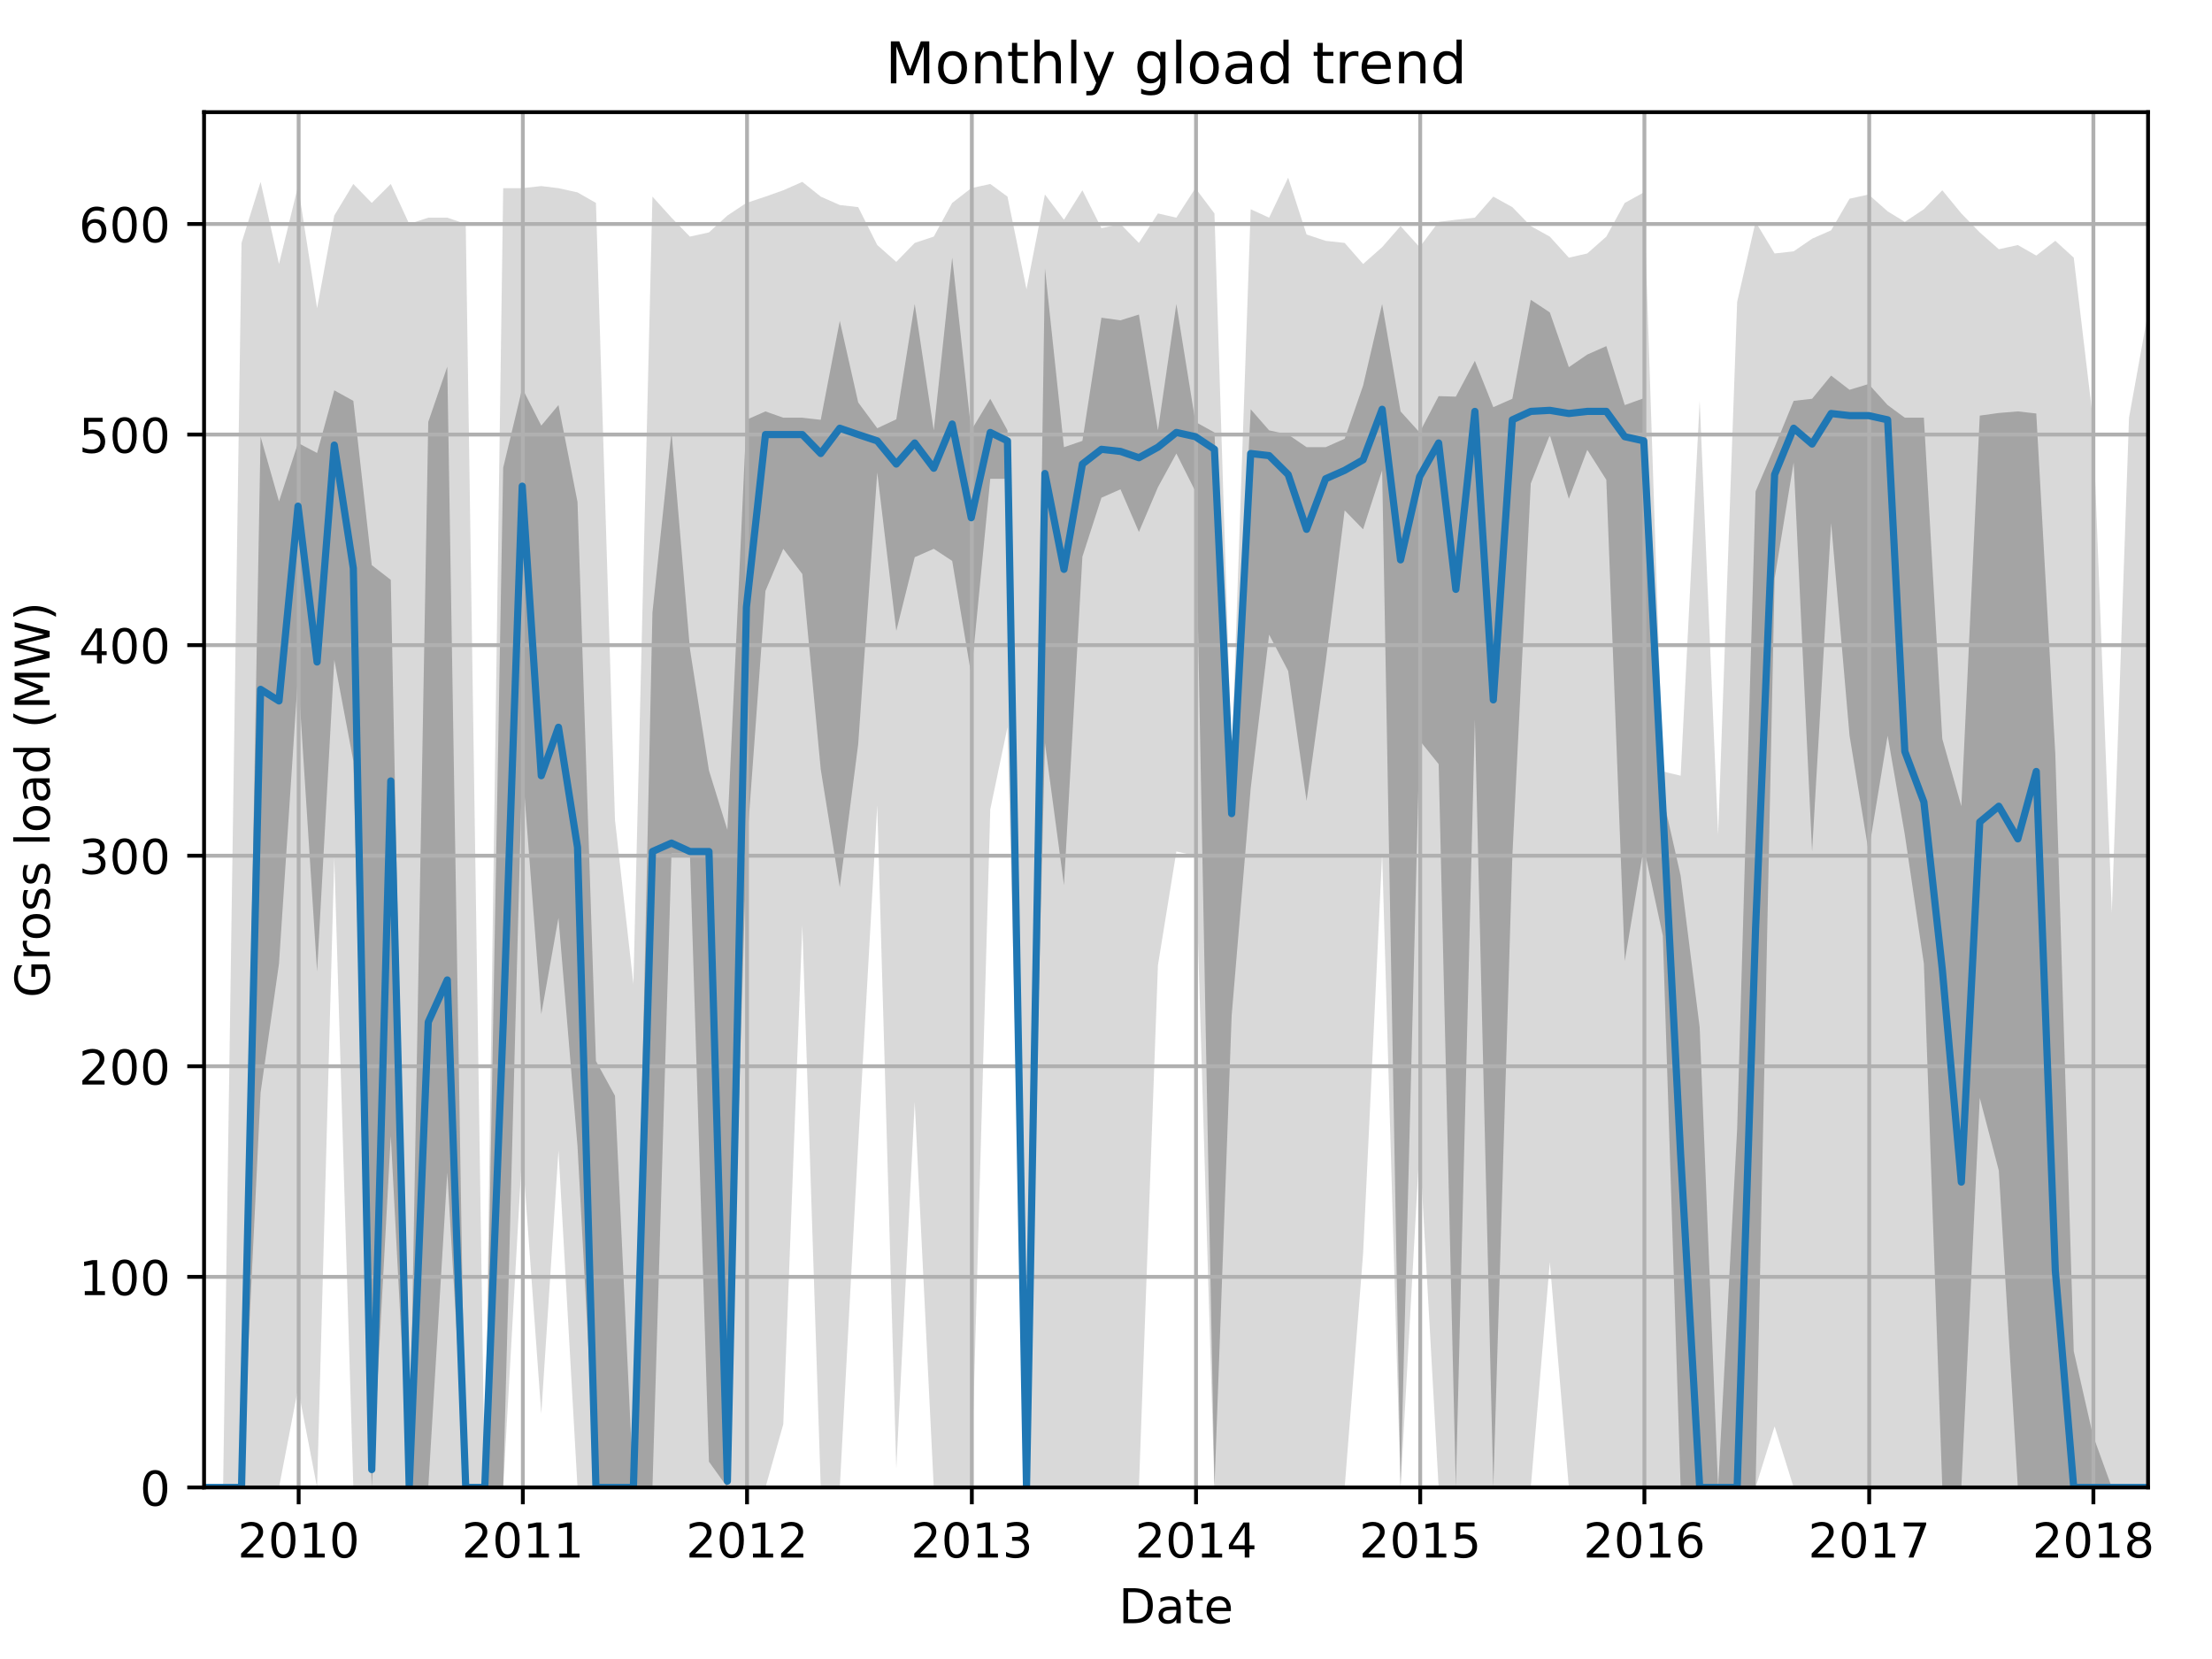 <?xml version="1.0" encoding="utf-8" standalone="no"?>
<!DOCTYPE svg PUBLIC "-//W3C//DTD SVG 1.1//EN"
  "http://www.w3.org/Graphics/SVG/1.1/DTD/svg11.dtd">
<!-- Created with matplotlib (http://matplotlib.org/) -->
<svg height="345.6pt" version="1.1" viewBox="0 0 460.8 345.6" width="460.8pt" xmlns="http://www.w3.org/2000/svg" xmlns:xlink="http://www.w3.org/1999/xlink">
 <defs>
  <style type="text/css">
*{stroke-linecap:butt;stroke-linejoin:round;}
  </style>
 </defs>
 <g id="figure_1">
  <g id="patch_1">
   <path d="M 0 345.6 
L 460.8 345.6 
L 460.8 0 
L 0 0 
z
" style="fill:none;"/>
  </g>
  <g id="axes_1">
   <g id="patch_2">
    <path d="M 42.511 309.863 
L 447.48 309.863 
L 447.48 23.365 
L 42.511 23.365 
z
" style="fill:none;"/>
   </g>
   <g id="PolyCollection_1">
    <path clip-path="url(#p69c1232a31)" d="M 42.511 309.863 
L 42.511 309.863 
L 46.478 309.863 
L 50.316 309.863 
L 54.283 309.863 
L 58.121 309.863 
L 62.088 289.246 
L 66.054 309.863 
L 69.637 178.7 
L 73.604 309.863 
L 77.442 309.863 
L 81.409 309.863 
L 85.247 309.863 
L 89.214 309.863 
L 93.18 309.863 
L 97.019 309.863 
L 100.985 309.863 
L 104.824 309.863 
L 108.79 239.676 
L 112.757 294.51 
L 116.34 239.676 
L 120.306 309.863 
L 124.145 309.863 
L 128.111 309.863 
L 131.95 309.863 
L 135.916 309.863 
L 139.883 309.863 
L 143.721 309.863 
L 147.688 309.863 
L 151.527 309.863 
L 155.493 309.863 
L 159.46 309.863 
L 163.17 296.703 
L 167.137 192.737 
L 170.975 309.863 
L 174.942 309.863 
L 178.78 238.36 
L 182.747 167.733 
L 186.713 305.915 
L 190.552 229.586 
L 194.518 309.863 
L 198.357 309.863 
L 202.324 309.863 
L 206.29 168.61 
L 209.873 151.502 
L 213.839 309.863 
L 217.678 309.863 
L 221.644 309.863 
L 225.483 309.863 
L 229.449 309.863 
L 233.416 309.863 
L 237.255 309.863 
L 241.221 201.072 
L 245.06 177.384 
L 249.026 178.261 
L 252.993 309.863 
L 256.575 309.863 
L 260.542 309.863 
L 264.38 309.863 
L 268.347 309.863 
L 272.185 309.863 
L 276.152 309.863 
L 280.119 309.863 
L 283.957 261.171 
L 287.924 177.822 
L 291.762 309.863 
L 295.729 238.798 
L 299.695 309.863 
L 303.278 309.863 
L 307.244 309.863 
L 311.083 309.863 
L 315.049 309.863 
L 318.888 309.863 
L 322.855 262.925 
L 326.821 309.863 
L 330.66 309.863 
L 334.626 309.863 
L 338.465 309.863 
L 342.431 309.863 
L 346.398 309.863 
L 350.108 309.863 
L 354.075 309.863 
L 357.913 309.863 
L 361.88 309.863 
L 365.719 309.863 
L 369.685 297.142 
L 373.652 309.863 
L 377.49 309.863 
L 381.457 309.863 
L 385.295 309.863 
L 389.262 309.863 
L 393.228 309.863 
L 396.811 309.863 
L 400.777 309.863 
L 404.616 309.863 
L 408.583 309.863 
L 412.421 309.863 
L 416.388 309.863 
L 420.354 309.863 
L 424.193 309.863 
L 428.159 309.863 
L 431.998 309.863 
L 435.964 309.863 
L 439.931 309.863 
L 443.513 309.863 
L 447.48 309.863 
L 447.48 65.083 
L 447.48 65.083 
L 443.513 87.017 
L 439.931 190.105 
L 435.964 87.017 
L 431.998 53.677 
L 428.159 50.168 
L 424.193 53.239 
L 420.354 51.045 
L 416.388 51.923 
L 412.421 48.413 
L 408.583 44.465 
L 404.616 39.64 
L 400.777 43.588 
L 396.811 46.22 
L 393.228 44.027 
L 389.262 40.517 
L 385.295 41.395 
L 381.457 47.975 
L 377.49 49.729 
L 373.652 52.361 
L 369.685 52.8 
L 365.719 46.22 
L 361.88 62.89 
L 357.913 173.874 
L 354.075 83.507 
L 350.108 161.591 
L 346.398 160.714 
L 342.431 40.079 
L 338.465 42.272 
L 334.626 49.291 
L 330.66 52.8 
L 326.821 53.677 
L 322.855 49.291 
L 318.888 47.097 
L 315.049 43.149 
L 311.083 40.956 
L 307.244 45.343 
L 303.278 45.781 
L 299.695 46.22 
L 295.729 51.484 
L 291.762 47.097 
L 287.924 51.484 
L 283.957 54.993 
L 280.119 50.607 
L 276.152 50.168 
L 272.185 48.852 
L 268.347 37.008 
L 264.38 45.343 
L 260.542 43.588 
L 256.575 158.082 
L 252.993 44.465 
L 249.026 39.201 
L 245.06 45.343 
L 241.221 44.465 
L 237.255 50.607 
L 233.416 46.659 
L 229.449 47.536 
L 225.483 39.64 
L 221.644 45.781 
L 217.678 40.517 
L 213.839 60.258 
L 209.873 40.956 
L 206.29 38.324 
L 202.324 39.201 
L 198.357 42.272 
L 194.518 49.291 
L 190.552 50.607 
L 186.713 54.555 
L 182.747 51.045 
L 178.78 43.149 
L 174.942 42.711 
L 170.975 40.956 
L 167.137 37.885 
L 163.17 39.64 
L 159.46 40.956 
L 155.493 42.272 
L 151.527 44.904 
L 147.688 48.413 
L 143.721 49.291 
L 139.883 45.343 
L 135.916 40.956 
L 131.95 205.02 
L 128.111 170.804 
L 124.145 42.272 
L 120.306 40.079 
L 116.34 39.201 
L 112.757 38.763 
L 108.79 39.201 
L 104.824 39.201 
L 100.985 309.863 
L 97.019 46.659 
L 93.18 45.343 
L 89.214 45.343 
L 85.247 46.659 
L 81.409 38.324 
L 77.442 42.272 
L 73.604 38.324 
L 69.637 44.904 
L 66.054 64.206 
L 62.088 38.763 
L 58.121 54.993 
L 54.283 37.885 
L 50.316 50.607 
L 46.478 309.863 
L 42.511 309.863 
z
" style="fill:#808080;fill-opacity:0.3;"/>
   </g>
   <g id="PolyCollection_2">
    <path clip-path="url(#p69c1232a31)" d="M 42.511 309.863 
L 42.511 309.863 
L 46.478 309.863 
L 50.316 309.863 
L 54.283 227.612 
L 58.121 200.743 
L 62.088 140.645 
L 66.054 202.388 
L 69.637 137.464 
L 73.604 158.521 
L 77.442 309.863 
L 81.409 236.605 
L 85.247 309.863 
L 89.214 309.863 
L 93.18 244.282 
L 97.019 309.863 
L 100.985 309.863 
L 104.824 309.863 
L 108.79 159.398 
L 112.757 211.271 
L 116.34 191.202 
L 120.306 238.798 
L 124.145 309.863 
L 128.111 309.863 
L 131.95 309.863 
L 135.916 309.863 
L 139.883 177.822 
L 143.721 177.822 
L 147.688 304.49 
L 151.527 309.863 
L 155.493 177.384 
L 159.46 123.098 
L 163.17 114.324 
L 167.137 119.588 
L 170.975 160.275 
L 174.942 184.841 
L 178.78 155.011 
L 182.747 98.422 
L 186.713 131.433 
L 190.552 116.079 
L 194.518 114.324 
L 198.357 116.847 
L 202.324 140.535 
L 206.29 99.738 
L 209.873 99.738 
L 213.839 309.863 
L 217.678 154.792 
L 221.644 184.403 
L 225.483 115.969 
L 229.449 103.686 
L 233.416 101.932 
L 237.255 110.815 
L 241.221 101.493 
L 245.06 94.474 
L 249.026 102.37 
L 252.993 309.863 
L 256.575 211.6 
L 260.542 164.223 
L 264.38 132.2 
L 268.347 139.767 
L 272.185 166.856 
L 276.152 138.013 
L 280.119 106.318 
L 283.957 110.267 
L 287.924 97.984 
L 291.762 309.863 
L 295.729 154.244 
L 299.695 159.179 
L 303.278 309.863 
L 307.244 149.857 
L 311.083 309.863 
L 315.049 178.371 
L 318.888 100.725 
L 322.855 90.636 
L 326.821 103.906 
L 330.66 93.707 
L 334.626 99.958 
L 338.465 200.195 
L 342.431 176.506 
L 346.398 194.931 
L 350.108 309.863 
L 354.075 309.863 
L 357.913 309.863 
L 361.88 309.863 
L 365.719 309.863 
L 369.685 120.466 
L 373.652 96.339 
L 377.49 177.384 
L 381.457 108.95 
L 385.295 153.257 
L 389.262 177.384 
L 393.228 153.257 
L 396.811 173.874 
L 400.777 200.743 
L 404.616 309.863 
L 408.583 309.863 
L 412.421 228.709 
L 416.388 243.843 
L 420.354 309.863 
L 424.193 309.863 
L 428.159 309.863 
L 431.998 309.863 
L 435.964 309.863 
L 439.931 309.863 
L 443.513 309.863 
L 447.48 309.863 
L 447.48 309.863 
L 447.48 309.863 
L 443.513 309.863 
L 439.931 309.863 
L 435.964 298.897 
L 431.998 281.459 
L 428.159 157.095 
L 424.193 86.139 
L 420.354 85.701 
L 416.388 86.03 
L 412.421 86.578 
L 408.583 167.952 
L 404.616 153.915 
L 400.777 87.017 
L 396.811 87.017 
L 393.228 84.385 
L 389.262 79.998 
L 385.295 81.204 
L 381.457 78.243 
L 377.49 83.069 
L 373.652 83.507 
L 369.685 93.158 
L 365.719 102.37 
L 361.88 235.179 
L 357.913 309.863 
L 354.075 214.013 
L 350.108 182.428 
L 346.398 165.978 
L 342.431 82.959 
L 338.465 84.385 
L 334.626 72.102 
L 330.66 73.857 
L 326.821 76.489 
L 322.855 65.083 
L 318.888 62.451 
L 315.049 83.069 
L 311.083 84.823 
L 307.244 75.173 
L 303.278 82.63 
L 299.695 82.52 
L 295.729 90.087 
L 291.762 85.701 
L 287.924 63.328 
L 283.957 80.327 
L 280.119 91.403 
L 276.152 93.158 
L 272.185 93.158 
L 268.347 90.526 
L 264.38 89.649 
L 260.542 85.262 
L 256.575 165.869 
L 252.993 90.087 
L 249.026 87.894 
L 245.06 63.328 
L 241.221 89.649 
L 237.255 65.522 
L 233.416 66.728 
L 229.449 66.18 
L 225.483 91.842 
L 221.644 93.158 
L 217.678 55.871 
L 213.839 309.863 
L 209.873 89.649 
L 206.29 83.069 
L 202.324 89.649 
L 198.357 53.677 
L 194.518 89.649 
L 190.552 63.328 
L 186.713 87.346 
L 182.747 89.21 
L 178.78 83.836 
L 174.942 66.838 
L 170.975 87.455 
L 167.137 87.017 
L 163.17 87.017 
L 159.46 85.701 
L 155.493 87.455 
L 151.527 172.887 
L 147.688 160.495 
L 143.721 135.161 
L 139.883 89.978 
L 135.916 127.594 
L 131.95 309.863 
L 128.111 228.27 
L 124.145 221.032 
L 120.306 104.564 
L 116.34 84.385 
L 112.757 88.662 
L 108.79 80.875 
L 104.824 97.435 
L 100.985 309.863 
L 97.019 309.863 
L 93.18 76.379 
L 89.214 87.894 
L 85.247 309.863 
L 81.409 120.795 
L 77.442 117.724 
L 73.604 83.507 
L 69.637 81.314 
L 66.054 94.365 
L 62.088 92.281 
L 58.121 104.454 
L 54.283 90.965 
L 50.316 309.863 
L 46.478 309.863 
L 42.511 309.863 
z
" style="fill:#808080;fill-opacity:0.6;"/>
   </g>
   <g id="matplotlib.axis_1">
    <g id="xtick_1">
     <g id="line2d_1">
      <path clip-path="url(#p69c1232a31)" d="M 62.216 309.863 
L 62.216 23.365 
" style="fill:none;stroke:#b0b0b0;stroke-linecap:square;stroke-width:0.8;"/>
     </g>
     <g id="line2d_2">
      <defs>
       <path d="M 0 0 
L 0 3.5 
" id="mb0d677b2b9" style="stroke:#000000;stroke-width:0.8;"/>
      </defs>
      <g>
       <use style="stroke:#000000;stroke-width:0.8;" x="62.216" xlink:href="#mb0d677b2b9" y="309.863"/>
      </g>
     </g>
     <g id="text_1">
      <!-- 2010 -->
      <defs>
       <path d="M 19.188 8.297 
L 53.609 8.297 
L 53.609 0 
L 7.328 0 
L 7.328 8.297 
Q 12.938 14.109 22.625 23.891 
Q 32.328 33.688 34.812 36.531 
Q 39.547 41.844 41.422 45.531 
Q 43.312 49.219 43.312 52.781 
Q 43.312 58.594 39.234 62.25 
Q 35.156 65.922 28.609 65.922 
Q 23.969 65.922 18.812 64.312 
Q 13.672 62.703 7.812 59.422 
L 7.812 69.391 
Q 13.766 71.781 18.938 73 
Q 24.125 74.219 28.422 74.219 
Q 39.75 74.219 46.484 68.547 
Q 53.219 62.891 53.219 53.422 
Q 53.219 48.922 51.531 44.891 
Q 49.859 40.875 45.406 35.406 
Q 44.188 33.984 37.641 27.219 
Q 31.109 20.453 19.188 8.297 
z
" id="DejaVuSans-32"/>
       <path d="M 31.781 66.406 
Q 24.172 66.406 20.328 58.906 
Q 16.5 51.422 16.5 36.375 
Q 16.5 21.391 20.328 13.891 
Q 24.172 6.391 31.781 6.391 
Q 39.453 6.391 43.281 13.891 
Q 47.125 21.391 47.125 36.375 
Q 47.125 51.422 43.281 58.906 
Q 39.453 66.406 31.781 66.406 
z
M 31.781 74.219 
Q 44.047 74.219 50.516 64.516 
Q 56.984 54.828 56.984 36.375 
Q 56.984 17.969 50.516 8.266 
Q 44.047 -1.422 31.781 -1.422 
Q 19.531 -1.422 13.062 8.266 
Q 6.594 17.969 6.594 36.375 
Q 6.594 54.828 13.062 64.516 
Q 19.531 74.219 31.781 74.219 
z
" id="DejaVuSans-30"/>
       <path d="M 12.406 8.297 
L 28.516 8.297 
L 28.516 63.922 
L 10.984 60.406 
L 10.984 69.391 
L 28.422 72.906 
L 38.281 72.906 
L 38.281 8.297 
L 54.391 8.297 
L 54.391 0 
L 12.406 0 
z
" id="DejaVuSans-31"/>
      </defs>
      <g transform="translate(49.491 324.462)scale(0.1 -0.1)">
       <use xlink:href="#DejaVuSans-32"/>
       <use x="63.623" xlink:href="#DejaVuSans-30"/>
       <use x="127.246" xlink:href="#DejaVuSans-31"/>
       <use x="190.869" xlink:href="#DejaVuSans-30"/>
      </g>
     </g>
    </g>
    <g id="xtick_2">
     <g id="line2d_3">
      <path clip-path="url(#p69c1232a31)" d="M 108.918 309.863 
L 108.918 23.365 
" style="fill:none;stroke:#b0b0b0;stroke-linecap:square;stroke-width:0.8;"/>
     </g>
     <g id="line2d_4">
      <g>
       <use style="stroke:#000000;stroke-width:0.8;" x="108.918" xlink:href="#mb0d677b2b9" y="309.863"/>
      </g>
     </g>
     <g id="text_2">
      <!-- 2011 -->
      <g transform="translate(96.193 324.462)scale(0.1 -0.1)">
       <use xlink:href="#DejaVuSans-32"/>
       <use x="63.623" xlink:href="#DejaVuSans-30"/>
       <use x="127.246" xlink:href="#DejaVuSans-31"/>
       <use x="190.869" xlink:href="#DejaVuSans-31"/>
      </g>
     </g>
    </g>
    <g id="xtick_3">
     <g id="line2d_5">
      <path clip-path="url(#p69c1232a31)" d="M 155.621 309.863 
L 155.621 23.365 
" style="fill:none;stroke:#b0b0b0;stroke-linecap:square;stroke-width:0.8;"/>
     </g>
     <g id="line2d_6">
      <g>
       <use style="stroke:#000000;stroke-width:0.8;" x="155.621" xlink:href="#mb0d677b2b9" y="309.863"/>
      </g>
     </g>
     <g id="text_3">
      <!-- 2012 -->
      <g transform="translate(142.896 324.462)scale(0.1 -0.1)">
       <use xlink:href="#DejaVuSans-32"/>
       <use x="63.623" xlink:href="#DejaVuSans-30"/>
       <use x="127.246" xlink:href="#DejaVuSans-31"/>
       <use x="190.869" xlink:href="#DejaVuSans-32"/>
      </g>
     </g>
    </g>
    <g id="xtick_4">
     <g id="line2d_7">
      <path clip-path="url(#p69c1232a31)" d="M 202.452 309.863 
L 202.452 23.365 
" style="fill:none;stroke:#b0b0b0;stroke-linecap:square;stroke-width:0.8;"/>
     </g>
     <g id="line2d_8">
      <g>
       <use style="stroke:#000000;stroke-width:0.8;" x="202.452" xlink:href="#mb0d677b2b9" y="309.863"/>
      </g>
     </g>
     <g id="text_4">
      <!-- 2013 -->
      <defs>
       <path d="M 40.578 39.312 
Q 47.656 37.797 51.625 33 
Q 55.609 28.219 55.609 21.188 
Q 55.609 10.406 48.188 4.484 
Q 40.766 -1.422 27.094 -1.422 
Q 22.516 -1.422 17.656 -0.516 
Q 12.797 0.391 7.625 2.203 
L 7.625 11.719 
Q 11.719 9.328 16.594 8.109 
Q 21.484 6.891 26.812 6.891 
Q 36.078 6.891 40.938 10.547 
Q 45.797 14.203 45.797 21.188 
Q 45.797 27.641 41.281 31.266 
Q 36.766 34.906 28.719 34.906 
L 20.219 34.906 
L 20.219 43.016 
L 29.109 43.016 
Q 36.375 43.016 40.234 45.922 
Q 44.094 48.828 44.094 54.297 
Q 44.094 59.906 40.109 62.906 
Q 36.141 65.922 28.719 65.922 
Q 24.656 65.922 20.016 65.031 
Q 15.375 64.156 9.812 62.312 
L 9.812 71.094 
Q 15.438 72.656 20.344 73.438 
Q 25.25 74.219 29.594 74.219 
Q 40.828 74.219 47.359 69.109 
Q 53.906 64.016 53.906 55.328 
Q 53.906 49.266 50.438 45.094 
Q 46.969 40.922 40.578 39.312 
z
" id="DejaVuSans-33"/>
      </defs>
      <g transform="translate(189.727 324.462)scale(0.1 -0.1)">
       <use xlink:href="#DejaVuSans-32"/>
       <use x="63.623" xlink:href="#DejaVuSans-30"/>
       <use x="127.246" xlink:href="#DejaVuSans-31"/>
       <use x="190.869" xlink:href="#DejaVuSans-33"/>
      </g>
     </g>
    </g>
    <g id="xtick_5">
     <g id="line2d_9">
      <path clip-path="url(#p69c1232a31)" d="M 249.154 309.863 
L 249.154 23.365 
" style="fill:none;stroke:#b0b0b0;stroke-linecap:square;stroke-width:0.8;"/>
     </g>
     <g id="line2d_10">
      <g>
       <use style="stroke:#000000;stroke-width:0.8;" x="249.154" xlink:href="#mb0d677b2b9" y="309.863"/>
      </g>
     </g>
     <g id="text_5">
      <!-- 2014 -->
      <defs>
       <path d="M 37.797 64.312 
L 12.891 25.391 
L 37.797 25.391 
z
M 35.203 72.906 
L 47.609 72.906 
L 47.609 25.391 
L 58.016 25.391 
L 58.016 17.188 
L 47.609 17.188 
L 47.609 0 
L 37.797 0 
L 37.797 17.188 
L 4.891 17.188 
L 4.891 26.703 
z
" id="DejaVuSans-34"/>
      </defs>
      <g transform="translate(236.429 324.462)scale(0.1 -0.1)">
       <use xlink:href="#DejaVuSans-32"/>
       <use x="63.623" xlink:href="#DejaVuSans-30"/>
       <use x="127.246" xlink:href="#DejaVuSans-31"/>
       <use x="190.869" xlink:href="#DejaVuSans-34"/>
      </g>
     </g>
    </g>
    <g id="xtick_6">
     <g id="line2d_11">
      <path clip-path="url(#p69c1232a31)" d="M 295.857 309.863 
L 295.857 23.365 
" style="fill:none;stroke:#b0b0b0;stroke-linecap:square;stroke-width:0.8;"/>
     </g>
     <g id="line2d_12">
      <g>
       <use style="stroke:#000000;stroke-width:0.8;" x="295.857" xlink:href="#mb0d677b2b9" y="309.863"/>
      </g>
     </g>
     <g id="text_6">
      <!-- 2015 -->
      <defs>
       <path d="M 10.797 72.906 
L 49.516 72.906 
L 49.516 64.594 
L 19.828 64.594 
L 19.828 46.734 
Q 21.969 47.469 24.109 47.828 
Q 26.266 48.188 28.422 48.188 
Q 40.625 48.188 47.75 41.5 
Q 54.891 34.812 54.891 23.391 
Q 54.891 11.625 47.562 5.094 
Q 40.234 -1.422 26.906 -1.422 
Q 22.312 -1.422 17.547 -0.641 
Q 12.797 0.141 7.719 1.703 
L 7.719 11.625 
Q 12.109 9.234 16.797 8.062 
Q 21.484 6.891 26.703 6.891 
Q 35.156 6.891 40.078 11.328 
Q 45.016 15.766 45.016 23.391 
Q 45.016 31 40.078 35.438 
Q 35.156 39.891 26.703 39.891 
Q 22.75 39.891 18.812 39.016 
Q 14.891 38.141 10.797 36.281 
z
" id="DejaVuSans-35"/>
      </defs>
      <g transform="translate(283.132 324.462)scale(0.1 -0.1)">
       <use xlink:href="#DejaVuSans-32"/>
       <use x="63.623" xlink:href="#DejaVuSans-30"/>
       <use x="127.246" xlink:href="#DejaVuSans-31"/>
       <use x="190.869" xlink:href="#DejaVuSans-35"/>
      </g>
     </g>
    </g>
    <g id="xtick_7">
     <g id="line2d_13">
      <path clip-path="url(#p69c1232a31)" d="M 342.559 309.863 
L 342.559 23.365 
" style="fill:none;stroke:#b0b0b0;stroke-linecap:square;stroke-width:0.8;"/>
     </g>
     <g id="line2d_14">
      <g>
       <use style="stroke:#000000;stroke-width:0.8;" x="342.559" xlink:href="#mb0d677b2b9" y="309.863"/>
      </g>
     </g>
     <g id="text_7">
      <!-- 2016 -->
      <defs>
       <path d="M 33.016 40.375 
Q 26.375 40.375 22.484 35.828 
Q 18.609 31.297 18.609 23.391 
Q 18.609 15.531 22.484 10.953 
Q 26.375 6.391 33.016 6.391 
Q 39.656 6.391 43.531 10.953 
Q 47.406 15.531 47.406 23.391 
Q 47.406 31.297 43.531 35.828 
Q 39.656 40.375 33.016 40.375 
z
M 52.594 71.297 
L 52.594 62.312 
Q 48.875 64.062 45.094 64.984 
Q 41.312 65.922 37.594 65.922 
Q 27.828 65.922 22.672 59.328 
Q 17.531 52.734 16.797 39.406 
Q 19.672 43.656 24.016 45.922 
Q 28.375 48.188 33.594 48.188 
Q 44.578 48.188 50.953 41.516 
Q 57.328 34.859 57.328 23.391 
Q 57.328 12.156 50.688 5.359 
Q 44.047 -1.422 33.016 -1.422 
Q 20.359 -1.422 13.672 8.266 
Q 6.984 17.969 6.984 36.375 
Q 6.984 53.656 15.188 63.938 
Q 23.391 74.219 37.203 74.219 
Q 40.922 74.219 44.703 73.484 
Q 48.484 72.75 52.594 71.297 
z
" id="DejaVuSans-36"/>
      </defs>
      <g transform="translate(329.834 324.462)scale(0.1 -0.1)">
       <use xlink:href="#DejaVuSans-32"/>
       <use x="63.623" xlink:href="#DejaVuSans-30"/>
       <use x="127.246" xlink:href="#DejaVuSans-31"/>
       <use x="190.869" xlink:href="#DejaVuSans-36"/>
      </g>
     </g>
    </g>
    <g id="xtick_8">
     <g id="line2d_15">
      <path clip-path="url(#p69c1232a31)" d="M 389.39 309.863 
L 389.39 23.365 
" style="fill:none;stroke:#b0b0b0;stroke-linecap:square;stroke-width:0.8;"/>
     </g>
     <g id="line2d_16">
      <g>
       <use style="stroke:#000000;stroke-width:0.8;" x="389.39" xlink:href="#mb0d677b2b9" y="309.863"/>
      </g>
     </g>
     <g id="text_8">
      <!-- 2017 -->
      <defs>
       <path d="M 8.203 72.906 
L 55.078 72.906 
L 55.078 68.703 
L 28.609 0 
L 18.312 0 
L 43.219 64.594 
L 8.203 64.594 
z
" id="DejaVuSans-37"/>
      </defs>
      <g transform="translate(376.665 324.462)scale(0.1 -0.1)">
       <use xlink:href="#DejaVuSans-32"/>
       <use x="63.623" xlink:href="#DejaVuSans-30"/>
       <use x="127.246" xlink:href="#DejaVuSans-31"/>
       <use x="190.869" xlink:href="#DejaVuSans-37"/>
      </g>
     </g>
    </g>
    <g id="xtick_9">
     <g id="line2d_17">
      <path clip-path="url(#p69c1232a31)" d="M 436.092 309.863 
L 436.092 23.365 
" style="fill:none;stroke:#b0b0b0;stroke-linecap:square;stroke-width:0.8;"/>
     </g>
     <g id="line2d_18">
      <g>
       <use style="stroke:#000000;stroke-width:0.8;" x="436.092" xlink:href="#mb0d677b2b9" y="309.863"/>
      </g>
     </g>
     <g id="text_9">
      <!-- 2018 -->
      <defs>
       <path d="M 31.781 34.625 
Q 24.75 34.625 20.719 30.859 
Q 16.703 27.094 16.703 20.516 
Q 16.703 13.922 20.719 10.156 
Q 24.75 6.391 31.781 6.391 
Q 38.812 6.391 42.859 10.172 
Q 46.922 13.969 46.922 20.516 
Q 46.922 27.094 42.891 30.859 
Q 38.875 34.625 31.781 34.625 
z
M 21.922 38.812 
Q 15.578 40.375 12.031 44.719 
Q 8.5 49.078 8.5 55.328 
Q 8.5 64.062 14.719 69.141 
Q 20.953 74.219 31.781 74.219 
Q 42.672 74.219 48.875 69.141 
Q 55.078 64.062 55.078 55.328 
Q 55.078 49.078 51.531 44.719 
Q 48 40.375 41.703 38.812 
Q 48.828 37.156 52.797 32.312 
Q 56.781 27.484 56.781 20.516 
Q 56.781 9.906 50.312 4.234 
Q 43.844 -1.422 31.781 -1.422 
Q 19.734 -1.422 13.25 4.234 
Q 6.781 9.906 6.781 20.516 
Q 6.781 27.484 10.781 32.312 
Q 14.797 37.156 21.922 38.812 
z
M 18.312 54.391 
Q 18.312 48.734 21.844 45.562 
Q 25.391 42.391 31.781 42.391 
Q 38.141 42.391 41.719 45.562 
Q 45.312 48.734 45.312 54.391 
Q 45.312 60.062 41.719 63.234 
Q 38.141 66.406 31.781 66.406 
Q 25.391 66.406 21.844 63.234 
Q 18.312 60.062 18.312 54.391 
z
" id="DejaVuSans-38"/>
      </defs>
      <g transform="translate(423.367 324.462)scale(0.1 -0.1)">
       <use xlink:href="#DejaVuSans-32"/>
       <use x="63.623" xlink:href="#DejaVuSans-30"/>
       <use x="127.246" xlink:href="#DejaVuSans-31"/>
       <use x="190.869" xlink:href="#DejaVuSans-38"/>
      </g>
     </g>
    </g>
    <g id="text_10">
     <!-- Date -->
     <defs>
      <path d="M 19.672 64.797 
L 19.672 8.109 
L 31.594 8.109 
Q 46.688 8.109 53.688 14.938 
Q 60.688 21.781 60.688 36.531 
Q 60.688 51.172 53.688 57.984 
Q 46.688 64.797 31.594 64.797 
z
M 9.812 72.906 
L 30.078 72.906 
Q 51.266 72.906 61.172 64.094 
Q 71.094 55.281 71.094 36.531 
Q 71.094 17.672 61.125 8.828 
Q 51.172 0 30.078 0 
L 9.812 0 
z
" id="DejaVuSans-44"/>
      <path d="M 34.281 27.484 
Q 23.391 27.484 19.188 25 
Q 14.984 22.516 14.984 16.5 
Q 14.984 11.719 18.141 8.906 
Q 21.297 6.109 26.703 6.109 
Q 34.188 6.109 38.703 11.406 
Q 43.219 16.703 43.219 25.484 
L 43.219 27.484 
z
M 52.203 31.203 
L 52.203 0 
L 43.219 0 
L 43.219 8.297 
Q 40.141 3.328 35.547 0.953 
Q 30.953 -1.422 24.312 -1.422 
Q 15.922 -1.422 10.953 3.297 
Q 6 8.016 6 15.922 
Q 6 25.141 12.172 29.828 
Q 18.359 34.516 30.609 34.516 
L 43.219 34.516 
L 43.219 35.406 
Q 43.219 41.609 39.141 45 
Q 35.062 48.391 27.688 48.391 
Q 23 48.391 18.547 47.266 
Q 14.109 46.141 10.016 43.891 
L 10.016 52.203 
Q 14.938 54.109 19.578 55.047 
Q 24.219 56 28.609 56 
Q 40.484 56 46.344 49.844 
Q 52.203 43.703 52.203 31.203 
z
" id="DejaVuSans-61"/>
      <path d="M 18.312 70.219 
L 18.312 54.688 
L 36.812 54.688 
L 36.812 47.703 
L 18.312 47.703 
L 18.312 18.016 
Q 18.312 11.328 20.141 9.422 
Q 21.969 7.516 27.594 7.516 
L 36.812 7.516 
L 36.812 0 
L 27.594 0 
Q 17.188 0 13.234 3.875 
Q 9.281 7.766 9.281 18.016 
L 9.281 47.703 
L 2.688 47.703 
L 2.688 54.688 
L 9.281 54.688 
L 9.281 70.219 
z
" id="DejaVuSans-74"/>
      <path d="M 56.203 29.594 
L 56.203 25.203 
L 14.891 25.203 
Q 15.484 15.922 20.484 11.062 
Q 25.484 6.203 34.422 6.203 
Q 39.594 6.203 44.453 7.469 
Q 49.312 8.734 54.109 11.281 
L 54.109 2.781 
Q 49.266 0.734 44.188 -0.344 
Q 39.109 -1.422 33.891 -1.422 
Q 20.797 -1.422 13.156 6.188 
Q 5.516 13.812 5.516 26.812 
Q 5.516 40.234 12.766 48.109 
Q 20.016 56 32.328 56 
Q 43.359 56 49.781 48.891 
Q 56.203 41.797 56.203 29.594 
z
M 47.219 32.234 
Q 47.125 39.594 43.094 43.984 
Q 39.062 48.391 32.422 48.391 
Q 24.906 48.391 20.391 44.141 
Q 15.875 39.891 15.188 32.172 
z
" id="DejaVuSans-65"/>
     </defs>
     <g transform="translate(233.045 338.14)scale(0.1 -0.1)">
      <use xlink:href="#DejaVuSans-44"/>
      <use x="77.002" xlink:href="#DejaVuSans-61"/>
      <use x="138.281" xlink:href="#DejaVuSans-74"/>
      <use x="177.49" xlink:href="#DejaVuSans-65"/>
     </g>
    </g>
   </g>
   <g id="matplotlib.axis_2">
    <g id="ytick_1">
     <g id="line2d_19">
      <path clip-path="url(#p69c1232a31)" d="M 42.511 309.863 
L 447.48 309.863 
" style="fill:none;stroke:#b0b0b0;stroke-linecap:square;stroke-width:0.8;"/>
     </g>
     <g id="line2d_20">
      <defs>
       <path d="M 0 0 
L -3.5 0 
" id="mdb33f7dd1d" style="stroke:#000000;stroke-width:0.8;"/>
      </defs>
      <g>
       <use style="stroke:#000000;stroke-width:0.8;" x="42.511" xlink:href="#mdb33f7dd1d" y="309.863"/>
      </g>
     </g>
     <g id="text_11">
      <!-- 0 -->
      <g transform="translate(29.149 313.663)scale(0.1 -0.1)">
       <use xlink:href="#DejaVuSans-30"/>
      </g>
     </g>
    </g>
    <g id="ytick_2">
     <g id="line2d_21">
      <path clip-path="url(#p69c1232a31)" d="M 42.511 265.996 
L 447.48 265.996 
" style="fill:none;stroke:#b0b0b0;stroke-linecap:square;stroke-width:0.8;"/>
     </g>
     <g id="line2d_22">
      <g>
       <use style="stroke:#000000;stroke-width:0.8;" x="42.511" xlink:href="#mdb33f7dd1d" y="265.996"/>
      </g>
     </g>
     <g id="text_12">
      <!-- 100 -->
      <g transform="translate(16.424 269.795)scale(0.1 -0.1)">
       <use xlink:href="#DejaVuSans-31"/>
       <use x="63.623" xlink:href="#DejaVuSans-30"/>
       <use x="127.246" xlink:href="#DejaVuSans-30"/>
      </g>
     </g>
    </g>
    <g id="ytick_3">
     <g id="line2d_23">
      <path clip-path="url(#p69c1232a31)" d="M 42.511 222.129 
L 447.48 222.129 
" style="fill:none;stroke:#b0b0b0;stroke-linecap:square;stroke-width:0.8;"/>
     </g>
     <g id="line2d_24">
      <g>
       <use style="stroke:#000000;stroke-width:0.8;" x="42.511" xlink:href="#mdb33f7dd1d" y="222.129"/>
      </g>
     </g>
     <g id="text_13">
      <!-- 200 -->
      <g transform="translate(16.424 225.928)scale(0.1 -0.1)">
       <use xlink:href="#DejaVuSans-32"/>
       <use x="63.623" xlink:href="#DejaVuSans-30"/>
       <use x="127.246" xlink:href="#DejaVuSans-30"/>
      </g>
     </g>
    </g>
    <g id="ytick_4">
     <g id="line2d_25">
      <path clip-path="url(#p69c1232a31)" d="M 42.511 178.261 
L 447.48 178.261 
" style="fill:none;stroke:#b0b0b0;stroke-linecap:square;stroke-width:0.8;"/>
     </g>
     <g id="line2d_26">
      <g>
       <use style="stroke:#000000;stroke-width:0.8;" x="42.511" xlink:href="#mdb33f7dd1d" y="178.261"/>
      </g>
     </g>
     <g id="text_14">
      <!-- 300 -->
      <g transform="translate(16.424 182.06)scale(0.1 -0.1)">
       <use xlink:href="#DejaVuSans-33"/>
       <use x="63.623" xlink:href="#DejaVuSans-30"/>
       <use x="127.246" xlink:href="#DejaVuSans-30"/>
      </g>
     </g>
    </g>
    <g id="ytick_5">
     <g id="line2d_27">
      <path clip-path="url(#p69c1232a31)" d="M 42.511 134.394 
L 447.48 134.394 
" style="fill:none;stroke:#b0b0b0;stroke-linecap:square;stroke-width:0.8;"/>
     </g>
     <g id="line2d_28">
      <g>
       <use style="stroke:#000000;stroke-width:0.8;" x="42.511" xlink:href="#mdb33f7dd1d" y="134.394"/>
      </g>
     </g>
     <g id="text_15">
      <!-- 400 -->
      <g transform="translate(16.424 138.193)scale(0.1 -0.1)">
       <use xlink:href="#DejaVuSans-34"/>
       <use x="63.623" xlink:href="#DejaVuSans-30"/>
       <use x="127.246" xlink:href="#DejaVuSans-30"/>
      </g>
     </g>
    </g>
    <g id="ytick_6">
     <g id="line2d_29">
      <path clip-path="url(#p69c1232a31)" d="M 42.511 90.526 
L 447.48 90.526 
" style="fill:none;stroke:#b0b0b0;stroke-linecap:square;stroke-width:0.8;"/>
     </g>
     <g id="line2d_30">
      <g>
       <use style="stroke:#000000;stroke-width:0.8;" x="42.511" xlink:href="#mdb33f7dd1d" y="90.526"/>
      </g>
     </g>
     <g id="text_16">
      <!-- 500 -->
      <g transform="translate(16.424 94.325)scale(0.1 -0.1)">
       <use xlink:href="#DejaVuSans-35"/>
       <use x="63.623" xlink:href="#DejaVuSans-30"/>
       <use x="127.246" xlink:href="#DejaVuSans-30"/>
      </g>
     </g>
    </g>
    <g id="ytick_7">
     <g id="line2d_31">
      <path clip-path="url(#p69c1232a31)" d="M 42.511 46.659 
L 447.48 46.659 
" style="fill:none;stroke:#b0b0b0;stroke-linecap:square;stroke-width:0.8;"/>
     </g>
     <g id="line2d_32">
      <g>
       <use style="stroke:#000000;stroke-width:0.8;" x="42.511" xlink:href="#mdb33f7dd1d" y="46.659"/>
      </g>
     </g>
     <g id="text_17">
      <!-- 600 -->
      <g transform="translate(16.424 50.458)scale(0.1 -0.1)">
       <use xlink:href="#DejaVuSans-36"/>
       <use x="63.623" xlink:href="#DejaVuSans-30"/>
       <use x="127.246" xlink:href="#DejaVuSans-30"/>
      </g>
     </g>
    </g>
    <g id="text_18">
     <!-- Gross load (MW) -->
     <defs>
      <path d="M 59.516 10.406 
L 59.516 29.984 
L 43.406 29.984 
L 43.406 38.094 
L 69.281 38.094 
L 69.281 6.781 
Q 63.578 2.734 56.688 0.656 
Q 49.812 -1.422 42 -1.422 
Q 24.906 -1.422 15.25 8.562 
Q 5.609 18.562 5.609 36.375 
Q 5.609 54.25 15.25 64.234 
Q 24.906 74.219 42 74.219 
Q 49.125 74.219 55.547 72.453 
Q 61.969 70.703 67.391 67.281 
L 67.391 56.781 
Q 61.922 61.422 55.766 63.766 
Q 49.609 66.109 42.828 66.109 
Q 29.438 66.109 22.719 58.641 
Q 16.016 51.172 16.016 36.375 
Q 16.016 21.625 22.719 14.156 
Q 29.438 6.688 42.828 6.688 
Q 48.047 6.688 52.141 7.594 
Q 56.25 8.5 59.516 10.406 
z
" id="DejaVuSans-47"/>
      <path d="M 41.109 46.297 
Q 39.594 47.172 37.812 47.578 
Q 36.031 48 33.891 48 
Q 26.266 48 22.188 43.047 
Q 18.109 38.094 18.109 28.812 
L 18.109 0 
L 9.078 0 
L 9.078 54.688 
L 18.109 54.688 
L 18.109 46.188 
Q 20.953 51.172 25.484 53.578 
Q 30.031 56 36.531 56 
Q 37.453 56 38.578 55.875 
Q 39.703 55.766 41.062 55.516 
z
" id="DejaVuSans-72"/>
      <path d="M 30.609 48.391 
Q 23.391 48.391 19.188 42.75 
Q 14.984 37.109 14.984 27.297 
Q 14.984 17.484 19.156 11.844 
Q 23.344 6.203 30.609 6.203 
Q 37.797 6.203 41.984 11.859 
Q 46.188 17.531 46.188 27.297 
Q 46.188 37.016 41.984 42.703 
Q 37.797 48.391 30.609 48.391 
z
M 30.609 56 
Q 42.328 56 49.016 48.375 
Q 55.719 40.766 55.719 27.297 
Q 55.719 13.875 49.016 6.219 
Q 42.328 -1.422 30.609 -1.422 
Q 18.844 -1.422 12.172 6.219 
Q 5.516 13.875 5.516 27.297 
Q 5.516 40.766 12.172 48.375 
Q 18.844 56 30.609 56 
z
" id="DejaVuSans-6f"/>
      <path d="M 44.281 53.078 
L 44.281 44.578 
Q 40.484 46.531 36.375 47.5 
Q 32.281 48.484 27.875 48.484 
Q 21.188 48.484 17.844 46.438 
Q 14.5 44.391 14.5 40.281 
Q 14.5 37.156 16.891 35.375 
Q 19.281 33.594 26.516 31.984 
L 29.594 31.297 
Q 39.156 29.25 43.188 25.516 
Q 47.219 21.781 47.219 15.094 
Q 47.219 7.469 41.188 3.016 
Q 35.156 -1.422 24.609 -1.422 
Q 20.219 -1.422 15.453 -0.562 
Q 10.688 0.297 5.422 2 
L 5.422 11.281 
Q 10.406 8.688 15.234 7.391 
Q 20.062 6.109 24.812 6.109 
Q 31.156 6.109 34.562 8.281 
Q 37.984 10.453 37.984 14.406 
Q 37.984 18.062 35.516 20.016 
Q 33.062 21.969 24.703 23.781 
L 21.578 24.516 
Q 13.234 26.266 9.516 29.906 
Q 5.812 33.547 5.812 39.891 
Q 5.812 47.609 11.281 51.797 
Q 16.75 56 26.812 56 
Q 31.781 56 36.172 55.266 
Q 40.578 54.547 44.281 53.078 
z
" id="DejaVuSans-73"/>
      <path id="DejaVuSans-20"/>
      <path d="M 9.422 75.984 
L 18.406 75.984 
L 18.406 0 
L 9.422 0 
z
" id="DejaVuSans-6c"/>
      <path d="M 45.406 46.391 
L 45.406 75.984 
L 54.391 75.984 
L 54.391 0 
L 45.406 0 
L 45.406 8.203 
Q 42.578 3.328 38.25 0.953 
Q 33.938 -1.422 27.875 -1.422 
Q 17.969 -1.422 11.734 6.484 
Q 5.516 14.406 5.516 27.297 
Q 5.516 40.188 11.734 48.094 
Q 17.969 56 27.875 56 
Q 33.938 56 38.25 53.625 
Q 42.578 51.266 45.406 46.391 
z
M 14.797 27.297 
Q 14.797 17.391 18.875 11.75 
Q 22.953 6.109 30.078 6.109 
Q 37.203 6.109 41.297 11.75 
Q 45.406 17.391 45.406 27.297 
Q 45.406 37.203 41.297 42.844 
Q 37.203 48.484 30.078 48.484 
Q 22.953 48.484 18.875 42.844 
Q 14.797 37.203 14.797 27.297 
z
" id="DejaVuSans-64"/>
      <path d="M 31 75.875 
Q 24.469 64.656 21.281 53.656 
Q 18.109 42.672 18.109 31.391 
Q 18.109 20.125 21.312 9.062 
Q 24.516 -2 31 -13.188 
L 23.188 -13.188 
Q 15.875 -1.703 12.234 9.375 
Q 8.594 20.453 8.594 31.391 
Q 8.594 42.281 12.203 53.312 
Q 15.828 64.359 23.188 75.875 
z
" id="DejaVuSans-28"/>
      <path d="M 9.812 72.906 
L 24.516 72.906 
L 43.109 23.297 
L 61.812 72.906 
L 76.516 72.906 
L 76.516 0 
L 66.891 0 
L 66.891 64.016 
L 48.094 14.016 
L 38.188 14.016 
L 19.391 64.016 
L 19.391 0 
L 9.812 0 
z
" id="DejaVuSans-4d"/>
      <path d="M 3.328 72.906 
L 13.281 72.906 
L 28.609 11.281 
L 43.891 72.906 
L 54.984 72.906 
L 70.312 11.281 
L 85.594 72.906 
L 95.609 72.906 
L 77.297 0 
L 64.891 0 
L 49.516 63.281 
L 33.984 0 
L 21.578 0 
z
" id="DejaVuSans-57"/>
      <path d="M 8.016 75.875 
L 15.828 75.875 
Q 23.141 64.359 26.781 53.312 
Q 30.422 42.281 30.422 31.391 
Q 30.422 20.453 26.781 9.375 
Q 23.141 -1.703 15.828 -13.188 
L 8.016 -13.188 
Q 14.5 -2 17.703 9.062 
Q 20.906 20.125 20.906 31.391 
Q 20.906 42.672 17.703 53.656 
Q 14.5 64.656 8.016 75.875 
z
" id="DejaVuSans-29"/>
     </defs>
     <g transform="translate(10.344 207.835)rotate(-90)scale(0.1 -0.1)">
      <use xlink:href="#DejaVuSans-47"/>
      <use x="77.49" xlink:href="#DejaVuSans-72"/>
      <use x="118.572" xlink:href="#DejaVuSans-6f"/>
      <use x="179.754" xlink:href="#DejaVuSans-73"/>
      <use x="231.854" xlink:href="#DejaVuSans-73"/>
      <use x="283.953" xlink:href="#DejaVuSans-20"/>
      <use x="315.74" xlink:href="#DejaVuSans-6c"/>
      <use x="343.523" xlink:href="#DejaVuSans-6f"/>
      <use x="404.705" xlink:href="#DejaVuSans-61"/>
      <use x="465.984" xlink:href="#DejaVuSans-64"/>
      <use x="529.461" xlink:href="#DejaVuSans-20"/>
      <use x="561.248" xlink:href="#DejaVuSans-28"/>
      <use x="600.262" xlink:href="#DejaVuSans-4d"/>
      <use x="686.541" xlink:href="#DejaVuSans-57"/>
      <use x="785.418" xlink:href="#DejaVuSans-29"/>
     </g>
    </g>
   </g>
   <g id="line2d_33">
    <path clip-path="url(#p69c1232a31)" d="M 42.511 309.863 
L 46.478 309.863 
L 50.316 309.863 
L 54.283 143.606 
L 58.121 146.018 
L 62.088 105.441 
L 66.054 137.903 
L 69.637 92.72 
L 73.604 118.382 
L 77.442 306.135 
L 81.409 162.688 
L 85.247 309.863 
L 89.214 212.916 
L 93.18 204.143 
L 97.019 309.863 
L 100.985 309.863 
L 104.824 213.355 
L 108.79 101.274 
L 112.757 161.591 
L 116.34 151.502 
L 120.306 176.506 
L 124.145 309.863 
L 128.111 309.863 
L 131.95 309.863 
L 135.916 177.384 
L 139.883 175.629 
L 143.721 177.384 
L 147.688 177.384 
L 151.527 308.547 
L 155.493 126.497 
L 159.46 90.526 
L 163.17 90.526 
L 167.137 90.526 
L 170.975 94.474 
L 174.942 89.21 
L 178.78 90.526 
L 182.747 91.842 
L 186.713 96.668 
L 190.552 92.281 
L 194.518 97.545 
L 198.357 88.333 
L 202.324 107.854 
L 206.29 90.087 
L 209.873 91.842 
L 213.839 309.863 
L 217.678 98.642 
L 221.644 118.601 
L 225.483 96.668 
L 229.449 93.597 
L 233.416 94.036 
L 237.255 95.352 
L 241.221 93.158 
L 245.06 90.087 
L 249.026 90.965 
L 252.993 93.597 
L 256.575 169.488 
L 260.542 94.474 
L 264.38 94.913 
L 268.347 98.861 
L 272.185 110.267 
L 276.152 99.738 
L 280.119 97.984 
L 283.957 95.79 
L 287.924 85.262 
L 291.762 116.627 
L 295.729 99.3 
L 299.695 92.281 
L 303.278 122.769 
L 307.244 85.701 
L 311.083 145.799 
L 315.049 87.455 
L 318.888 85.701 
L 322.855 85.481 
L 326.821 86.139 
L 330.66 85.701 
L 334.626 85.701 
L 338.465 90.965 
L 342.431 91.842 
L 346.398 168.391 
L 350.108 240.553 
L 354.075 309.863 
L 357.913 309.863 
L 361.88 309.863 
L 365.719 193.395 
L 369.685 98.861 
L 373.652 89.21 
L 377.49 92.5 
L 381.457 86.139 
L 385.295 86.578 
L 389.262 86.578 
L 393.228 87.455 
L 396.811 156.547 
L 400.777 167.075 
L 404.616 201.95 
L 408.583 246.256 
L 412.421 171.242 
L 416.388 167.952 
L 420.354 174.752 
L 424.193 160.714 
L 428.159 264.68 
L 431.998 309.863 
L 435.964 309.863 
L 439.931 309.863 
L 443.513 309.863 
L 447.48 309.863 
" style="fill:none;stroke:#1f77b4;stroke-linecap:square;stroke-width:1.5;"/>
   </g>
   <g id="patch_3">
    <path d="M 42.511 309.863 
L 42.511 23.365 
" style="fill:none;stroke:#000000;stroke-linecap:square;stroke-linejoin:miter;stroke-width:0.8;"/>
   </g>
   <g id="patch_4">
    <path d="M 447.48 309.863 
L 447.48 23.365 
" style="fill:none;stroke:#000000;stroke-linecap:square;stroke-linejoin:miter;stroke-width:0.8;"/>
   </g>
   <g id="patch_5">
    <path d="M 42.511 309.863 
L 447.48 309.863 
" style="fill:none;stroke:#000000;stroke-linecap:square;stroke-linejoin:miter;stroke-width:0.8;"/>
   </g>
   <g id="patch_6">
    <path d="M 42.511 23.365 
L 447.48 23.365 
" style="fill:none;stroke:#000000;stroke-linecap:square;stroke-linejoin:miter;stroke-width:0.8;"/>
   </g>
   <g id="text_19">
    <!-- Monthly gload trend -->
    <defs>
     <path d="M 54.891 33.016 
L 54.891 0 
L 45.906 0 
L 45.906 32.719 
Q 45.906 40.484 42.875 44.328 
Q 39.844 48.188 33.797 48.188 
Q 26.516 48.188 22.312 43.547 
Q 18.109 38.922 18.109 30.906 
L 18.109 0 
L 9.078 0 
L 9.078 54.688 
L 18.109 54.688 
L 18.109 46.188 
Q 21.344 51.125 25.703 53.562 
Q 30.078 56 35.797 56 
Q 45.219 56 50.047 50.172 
Q 54.891 44.344 54.891 33.016 
z
" id="DejaVuSans-6e"/>
     <path d="M 54.891 33.016 
L 54.891 0 
L 45.906 0 
L 45.906 32.719 
Q 45.906 40.484 42.875 44.328 
Q 39.844 48.188 33.797 48.188 
Q 26.516 48.188 22.312 43.547 
Q 18.109 38.922 18.109 30.906 
L 18.109 0 
L 9.078 0 
L 9.078 75.984 
L 18.109 75.984 
L 18.109 46.188 
Q 21.344 51.125 25.703 53.562 
Q 30.078 56 35.797 56 
Q 45.219 56 50.047 50.172 
Q 54.891 44.344 54.891 33.016 
z
" id="DejaVuSans-68"/>
     <path d="M 32.172 -5.078 
Q 28.375 -14.844 24.75 -17.812 
Q 21.141 -20.797 15.094 -20.797 
L 7.906 -20.797 
L 7.906 -13.281 
L 13.188 -13.281 
Q 16.891 -13.281 18.938 -11.516 
Q 21 -9.766 23.484 -3.219 
L 25.094 0.875 
L 2.984 54.688 
L 12.5 54.688 
L 29.594 11.922 
L 46.688 54.688 
L 56.203 54.688 
z
" id="DejaVuSans-79"/>
     <path d="M 45.406 27.984 
Q 45.406 37.75 41.375 43.109 
Q 37.359 48.484 30.078 48.484 
Q 22.859 48.484 18.828 43.109 
Q 14.797 37.75 14.797 27.984 
Q 14.797 18.266 18.828 12.891 
Q 22.859 7.516 30.078 7.516 
Q 37.359 7.516 41.375 12.891 
Q 45.406 18.266 45.406 27.984 
z
M 54.391 6.781 
Q 54.391 -7.172 48.188 -13.984 
Q 42 -20.797 29.203 -20.797 
Q 24.469 -20.797 20.266 -20.094 
Q 16.062 -19.391 12.109 -17.922 
L 12.109 -9.188 
Q 16.062 -11.328 19.922 -12.344 
Q 23.781 -13.375 27.781 -13.375 
Q 36.625 -13.375 41.016 -8.766 
Q 45.406 -4.156 45.406 5.172 
L 45.406 9.625 
Q 42.625 4.781 38.281 2.391 
Q 33.938 0 27.875 0 
Q 17.828 0 11.672 7.656 
Q 5.516 15.328 5.516 27.984 
Q 5.516 40.672 11.672 48.328 
Q 17.828 56 27.875 56 
Q 33.938 56 38.281 53.609 
Q 42.625 51.219 45.406 46.391 
L 45.406 54.688 
L 54.391 54.688 
z
" id="DejaVuSans-67"/>
    </defs>
    <g transform="translate(184.405 17.365)scale(0.12 -0.12)">
     <use xlink:href="#DejaVuSans-4d"/>
     <use x="86.279" xlink:href="#DejaVuSans-6f"/>
     <use x="147.461" xlink:href="#DejaVuSans-6e"/>
     <use x="210.84" xlink:href="#DejaVuSans-74"/>
     <use x="250.049" xlink:href="#DejaVuSans-68"/>
     <use x="313.428" xlink:href="#DejaVuSans-6c"/>
     <use x="341.211" xlink:href="#DejaVuSans-79"/>
     <use x="400.391" xlink:href="#DejaVuSans-20"/>
     <use x="432.178" xlink:href="#DejaVuSans-67"/>
     <use x="495.654" xlink:href="#DejaVuSans-6c"/>
     <use x="523.438" xlink:href="#DejaVuSans-6f"/>
     <use x="584.619" xlink:href="#DejaVuSans-61"/>
     <use x="645.898" xlink:href="#DejaVuSans-64"/>
     <use x="709.375" xlink:href="#DejaVuSans-20"/>
     <use x="741.162" xlink:href="#DejaVuSans-74"/>
     <use x="780.371" xlink:href="#DejaVuSans-72"/>
     <use x="821.453" xlink:href="#DejaVuSans-65"/>
     <use x="882.977" xlink:href="#DejaVuSans-6e"/>
     <use x="946.355" xlink:href="#DejaVuSans-64"/>
    </g>
   </g>
  </g>
 </g>
 <defs>
  <clipPath id="p69c1232a31">
   <rect height="286.498" width="404.969" x="42.511" y="23.365"/>
  </clipPath>
 </defs>
</svg>
